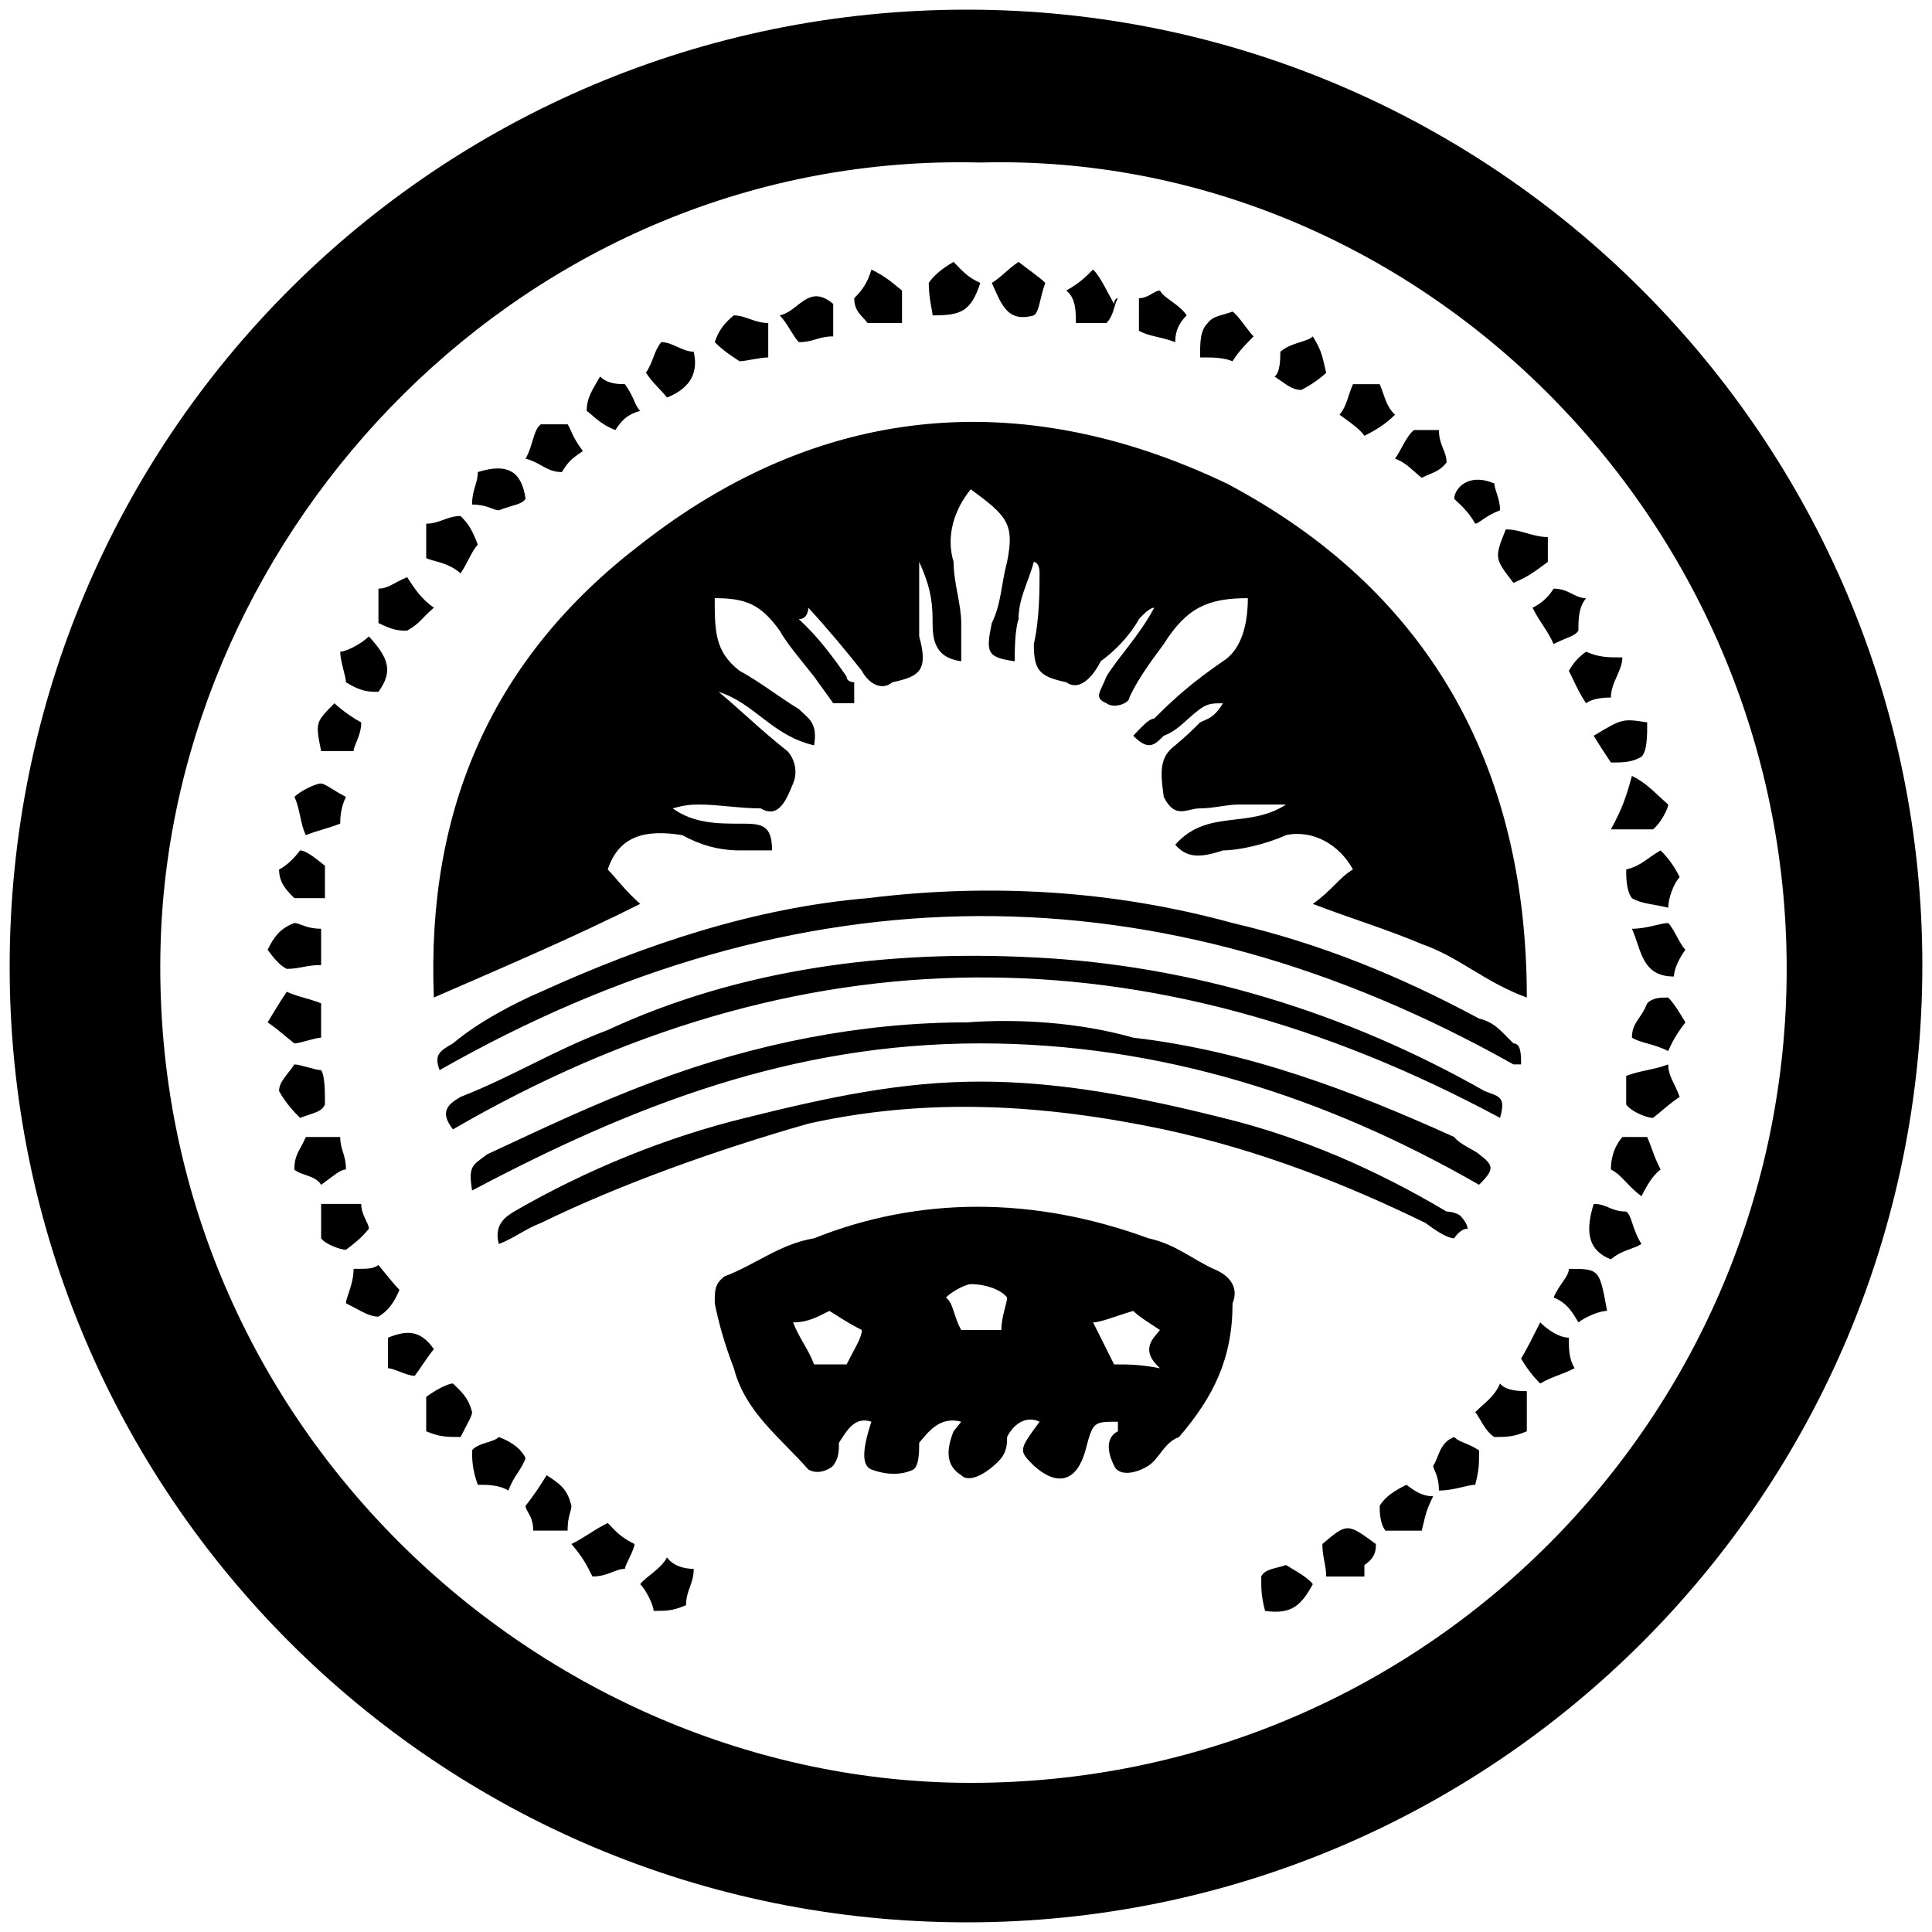 <svg xmlns="http://www.w3.org/2000/svg" viewBox="0 0 1000 1000"><path d="M5 500.496c0 271.98 220.55 494.507 495.496 494.507 271.98 0 494.507-220.55 494.507-495.496C995.003 227.528 773.464 5 500.496 5 226.54 5 5 225.55 5 500.496zm78.132-11.868C89.066 274.012 272.034 78.187 507.42 84.121c224.507-5.934 417.364 182.968 417.364 417.364 0 231.43-186.923 421.32-422.309 421.32-222.528 0-426.265-186.923-419.342-434.177zm55.385 40.55c5.934 3.956 9.89 7.912 13.846 10.879 2.967 0 10.88-2.967 13.846-2.967v-17.803c-7.912-2.967-10.879-2.967-17.802-5.934-3.956 5.934-6.923 10.88-9.89 15.825zm0-37.583c2.967 3.956 5.934 7.912 9.89 9.89 6.923 0 9.89-1.978 17.802-1.978v-18.791c-7.912 0-10.879-2.967-13.846-2.967-7.912 2.967-10.879 7.912-13.846 13.846zm5.934 73.187c3.956 6.923 7.912 10.88 10.88 13.846 7.911-2.967 10.878-2.967 12.856-6.923 0-6.923 0-14.835-1.978-17.802-2.967 0-10.879-2.967-13.846-2.967-3.956 5.934-7.912 8.901-7.912 13.846zm0-114.726c0 6.924 3.956 10.88 7.912 14.836h15.824v-16.814c-4.945-3.956-9.89-7.912-12.857-7.912-2.967 3.956-6.923 7.912-10.879 9.89zm7.912 155.276c2.967 2.967 10.88 2.967 13.846 7.912 6.923-4.945 9.89-7.912 12.858-7.912 0-7.912-2.968-9.89-2.968-16.814h-17.802c-2.967 6.924-5.934 8.902-5.934 16.814zm0-192.858c2.967 5.934 2.967 13.846 5.934 19.78 7.912-2.967 9.89-2.967 17.802-5.934 0-1.978 0-7.912 2.968-13.846-5.935-2.967-10.88-6.923-12.858-6.923-2.967 0-10.879 3.956-13.846 6.923zm13.846 228.462c1.978 2.967 9.89 5.934 12.858 5.934 3.956-2.967 7.912-5.934 11.868-10.879 0-2.967-3.956-6.923-3.956-12.857h-20.77zm0-252.198h16.814c0-2.968 3.956-7.913 3.956-14.836-3.956-1.978-10.88-6.923-13.847-9.89-9.89 9.89-9.89 9.89-6.923 24.726zm9.89-51.43c0 4.946 2.968 12.858 2.968 15.825 7.912 4.945 11.868 4.945 16.813 4.945 7.912-10.88 4.945-17.802-4.945-28.681-3.956 3.956-11.868 7.912-14.836 7.912zm2.968 337.255c7.912 3.956 11.868 6.923 16.813 6.923 4.945-2.967 7.912-6.923 10.879-13.846-2.967-2.967-5.934-6.924-10.88-12.858-2.966 1.978-4.944 1.978-12.856 1.978 0 7.913-3.956 14.836-3.956 17.803zm16.813-352.09c7.912 3.957 10.879 3.957 14.835 3.957 6.923-3.956 6.923-5.934 13.846-11.869-6.923-4.945-9.89-9.89-13.846-15.824-6.923 2.967-9.89 5.934-14.835 5.934zm4.945 385.716c2.967 0 9.89 3.956 13.846 3.956 2.967-3.956 5.934-8.9 9.89-13.846-6.923-9.89-13.846-9.89-23.736-5.934zm19.78 32.638c6.923 2.967 10.88 2.967 17.802 2.967 3.956-7.912 5.934-10.88 5.934-12.858-1.978-7.912-5.934-10.879-9.89-14.835-2.967 0-9.89 3.956-13.846 6.923zm0-451.98c3.956 1.978 10.88 1.978 17.802 7.912 3.956-5.934 5.934-11.868 8.902-14.835-2.968-7.912-4.946-10.88-8.902-14.835-6.923 0-10.879 3.956-17.802 3.956zm3.956 227.473c38.572-16.813 71.21-30.66 106.814-48.461-7.912-6.923-12.857-13.847-16.814-17.803 5.935-17.802 19.78-20.769 38.572-17.802 8.901 4.945 18.791 7.912 29.67 7.912h16.814c0-13.846-5.934-13.846-16.814-13.846-10.879 0-23.736 0-34.615-7.912 6.923-1.978 10.88-1.978 13.846-1.978 9.89 0 20.77 1.978 31.649 1.978 9.89 5.934 13.846-5.934 16.813-12.857 2.967-6.923 0-13.846-2.967-16.813-13.846-10.88-24.726-21.759-35.605-30.66 18.792 5.934 27.693 22.747 49.451 27.692 1.978-11.868-2.967-13.846-7.912-18.79-9.89-5.935-19.78-13.847-30.66-19.781-12.857-9.89-12.857-20.77-12.857-37.583 15.825 0 23.737 2.967 33.627 16.814 3.956 6.923 9.89 13.846 17.802 23.736 1.978 2.967 7.912 10.88 9.89 13.846h10.88v-10.879s-3.957 0-3.957-2.967c-6.923-9.89-14.835-20.77-24.725-29.67 4.945 0 4.945-5.935 4.945-5.935 10.88 11.869 19.78 22.748 27.692 32.638 2.967 5.934 9.89 10.88 15.825 5.934 13.846-2.967 18.79-5.934 13.846-23.736v-38.572c4.945 10.88 6.923 18.791 6.923 29.67 0 8.902 0 19.78 14.835 21.759v-19.78c0-9.89-3.956-20.77-3.956-31.649-3.956-12.857 0-26.703 8.901-37.582 18.791 13.846 22.748 17.802 18.791 37.582-2.967 10.88-2.967 21.758-7.912 31.649-2.967 14.835-2.967 17.802 11.869 19.78 0-4.945 0-15.824 1.978-21.758 0-10.88 4.945-18.792 7.912-29.67 0 0 2.967 0 2.967 5.933 0 7.912 0 23.737-2.967 36.594 0 13.846 2.967 16.813 16.813 19.78 6.923 4.945 13.846-2.967 17.802-10.88 6.923-4.944 14.835-12.856 19.78-21.757 0 0 4.946-5.935 7.913-5.935-7.913 14.836-18.792 25.715-24.726 35.605-2.967 7.912-6.923 10.88 0 13.846 3.956 2.967 11.868 0 11.868-2.967 4.945-10.879 12.858-20.77 17.803-27.692 11.868-18.792 22.747-23.737 43.516-23.737 0 16.814-4.945 27.693-12.857 32.638-15.824 10.879-24.725 18.791-35.604 29.67-2.967 0-7.913 5.934-10.88 8.901 7.913 7.913 10.88 4.945 15.825 0 7.912-2.967 11.868-8.9 18.79-13.846 3.957-2.967 6.924-2.967 11.87-2.967-4.946 7.912-7.913 7.912-11.87 9.89-3.955 3.956-6.922 6.923-12.856 11.868-7.912 5.935-7.912 12.858-5.934 26.704 5.934 11.868 11.868 5.934 18.79 5.934 6.924 0 13.847-1.978 19.781-1.978h24.726c-19.78 12.857-40.55 1.978-57.363 20.77 5.934 6.922 12.857 6.922 24.725 2.966 7.912 0 21.758-2.967 32.638-7.912 13.846-2.967 27.692 4.945 34.615 17.802-6.923 3.956-10.88 10.88-20.77 17.803 20.77 7.912 37.583 12.857 56.375 20.769 19.78 6.923 32.637 19.78 54.395 27.692 0-121.648-52.417-211.649-155.275-266.044-107.802-51.43-211.649-40.55-303.627 31.648-76.154 58.352-110.77 136.484-106.814 234.396zm2.967 37.583c185.935-105.825 372.859-105.825 555.826-2.967h3.956c0-4.945 0-10.88-3.956-10.88-6.923-6.922-9.89-10.878-17.802-12.856-40.55-21.759-81.1-38.572-127.583-49.451-61.319-16.813-124.616-20.77-188.902-12.857-58.351 4.945-114.725 23.736-169.121 48.461-13.846 5.934-32.638 15.825-45.495 26.704-6.923 3.956-9.89 5.934-6.923 13.846zm6.923 30.66c179.012-103.847 360.002-103.847 541.98-5.935 2.967-10.879 0-10.879-7.912-13.846-71.209-40.55-151.32-65.275-233.407-69.23-76.154-3.957-152.309 5.933-220.55 37.582-28.682 10.879-48.462 23.736-76.155 34.615-6.923 3.956-10.879 7.912-3.956 16.813zm9.89 166.154c0 3.956 0 9.89 2.968 17.802 4.945 0 10.879 0 15.824 2.967 2.967-7.912 6.923-10.88 8.9-16.813-1.977-3.956-5.933-7.912-13.845-10.88-2.967 2.968-10.88 2.968-13.847 6.924zm0-134.506c84.067-44.506 166.155-76.154 263.078-76.154 92.968 0 179.012 27.692 258.133 73.187 7.912-7.912 7.912-9.89 0-15.824-1.978-1.978-9.89-4.946-12.857-8.902-52.418-23.736-106.814-44.505-166.155-51.428-27.692-7.912-59.34-9.89-86.044-7.912-54.396 0-109.78 10.879-162.198 30.659-31.649 11.868-58.352 24.725-86.044 37.583-7.913 5.934-9.89 5.934-7.913 18.79zm0-355.056c7.913 0 10.88 2.967 13.847 2.967 7.912-2.967 11.868-2.967 13.846-5.934-1.978-13.847-8.901-18.792-24.725-13.847 0 5.935-2.968 8.902-2.968 16.814zm13.847 382.748c7.912-2.967 13.846-7.912 21.758-10.879 40.55-19.78 90-37.582 138.462-51.429 62.308-13.846 122.638-9.89 183.957 2.967 50.44 10.88 94.945 28.682 135.495 48.462 3.956 2.967 10.879 7.912 14.835 7.912 0 0 2.967-4.945 6.923-4.945 0-2.967-3.956-6.923-3.956-6.923-2.967-1.978-6.923-1.978-6.923-1.978-36.594-21.758-75.165-38.572-115.715-48.462-43.517-10.879-84.066-18.791-125.605-18.791-40.55 0-78.132 7.912-121.648 18.791-40.55 9.89-82.089 26.704-119.671 48.462-2.967 1.978-10.88 5.934-7.912 16.813zm13.846 135.495c0 2.967 3.956 4.945 3.956 12.857h17.802c0-7.912 1.978-9.89 1.978-12.857-1.978-7.912-4.945-10.879-12.857-15.824-2.967 4.945-6.923 10.88-10.88 15.824zm0-541.98c7.912 1.978 10.879 6.923 18.791 6.923 2.967-4.945 4.945-6.923 10.88-10.879-5.935-7.912-5.935-10.879-7.913-13.846h-13.846c-3.956 2.967-3.956 10.88-7.912 17.802zm23.736 561.76c5.934 6.924 7.912 10.88 10.88 16.814 7.911 0 11.868-3.956 16.813-3.956 0-1.978 4.945-9.89 4.945-12.858-7.912-3.956-9.89-6.923-13.847-10.879-7.912 3.956-10.879 6.923-18.79 10.88zm7.912-586.485c2.967 1.978 6.923 6.923 14.836 9.89 1.978-2.967 4.945-7.912 12.857-9.89-2.967-2.967-2.967-6.923-7.912-13.846-2.967 0-8.902 0-12.858-3.956-3.956 6.923-6.923 10.879-6.923 17.802zm27.693 607.255c2.967 2.967 6.923 10.879 6.923 13.846 6.923 0 9.89 0 16.813-2.967 0-7.912 3.956-10.88 3.956-18.791-5.934 0-10.879-1.978-13.846-5.934-2.967 5.934-10.88 9.89-13.846 13.846zm2.967-627.035c3.956 5.934 7.912 8.9 10.879 12.857 9.89-3.956 16.813-10.88 13.846-23.736-5.934 0-10.879-4.946-16.813-4.946-3.956 4.946-3.956 9.89-7.912 15.825zm35.604 481.65c1.978 9.89 4.945 20.769 9.89 33.626 5.935 22.747 23.737 35.605 38.572 52.418 4.945 2.967 10.88 0 12.857-1.978 2.967-3.956 2.967-7.912 2.967-11.868 3.956-5.934 7.912-13.846 16.813-10.88-4.945 14.836-4.945 22.748 0 24.726 7.913 2.967 15.825 2.967 21.759 0 2.967-1.978 2.967-9.89 2.967-13.846 4.945-5.934 10.879-13.846 21.758-10.88l-3.956 4.946c-3.956 9.89-3.956 17.802 3.956 22.747 4.945 4.945 15.824-2.967 20.77-8.901 2.966-3.956 2.966-7.912 2.966-10.88 3.957-7.911 10.88-10.878 16.814-7.911-10.88 14.835-10.88 14.835-2.967 22.747 10.879 9.89 21.758 9.89 26.703-7.912 3.956-14.835 3.956-14.835 16.813-14.835v4.945c-5.934 2.967-5.934 9.89-1.978 17.802 1.978 4.945 9.89 4.945 17.803 0 5.934-3.956 7.912-11.868 15.824-14.835 17.802-20.77 27.692-40.55 27.692-69.231 2.967-6.923 0-13.847-9.89-17.803-10.88-4.945-19.78-12.857-33.626-15.824-59.341-21.758-118.682-21.758-173.078 0-17.802 2.967-30.66 13.846-46.484 19.78-4.945 3.957-4.945 6.924-4.945 13.847zm0-497.475c4.945 4.946 9.89 7.913 12.857 9.89 2.968 0 10.88-1.977 14.836-1.977v-17.803c-6.923 0-11.868-3.956-17.803-3.956-4.945 3.956-7.912 7.912-9.89 13.846zm33.627-13.846c3.956 3.956 6.923 10.88 9.89 13.846 7.912 0 9.89-2.967 17.802-2.967v-16.813c-12.857-10.879-17.802 3.956-27.692 5.934zm6.923 521.21c7.912 0 12.857-2.966 18.791-5.933 4.945 2.967 8.901 5.934 16.813 9.89 0 3.956-3.956 9.89-7.912 17.802h-16.813c-2.967-7.912-7.912-13.846-10.88-21.758zm31.648-530.11c0 6.922 3.956 8.9 6.923 12.856h17.803v-16.813c-4.945-3.956-7.912-6.923-15.825-10.88-1.978 6.924-4.945 10.88-8.9 14.836zm38.572-7.913c0 7.912 1.978 14.835 1.978 16.813 14.835 0 19.78-1.978 24.725-16.813-6.923-2.967-9.89-6.923-13.846-10.88-6.923 3.957-10.88 7.913-12.857 10.88zm8.901 525.167c3.956-3.956 10.88-6.923 12.857-6.923 7.912 0 15.824 2.967 18.791 6.923 0 2.967-2.967 9.89-2.967 16.813H497.53c-3.956-6.923-3.956-13.846-7.912-16.813zm23.736-525.167c4.945 10.88 7.912 20.77 21.759 16.813 2.967-1.978 2.967-8.9 5.934-16.813-2.967-2.967-8.901-6.923-13.846-10.88-5.935 3.957-8.902 7.913-13.847 10.88zm38.572 3.956c4.945 3.956 4.945 10.88 4.945 16.813h15.824c3.956-3.956 3.956-9.89 5.934-12.857 0 0-1.978 0-1.978 2.967-3.956-6.923-6.923-13.846-10.879-17.802-3.956 3.956-6.923 6.923-13.846 10.88zm13.846 534.068c3.956 0 10.88-2.967 20.77-5.934 2.966 2.967 7.912 5.934 13.846 9.89-2.967 3.956-10.88 9.89 0 19.78-10.88-1.978-15.825-1.978-23.737-1.978zm23.736-513.299c4.946 2.967 10.88 2.967 18.792 5.934 0-5.934 1.978-9.89 5.934-13.846-3.956-5.934-11.868-8.9-13.846-12.857-2.967 0-5.934 3.956-10.88 3.956zm31.649 13.847c6.923 0 11.868 0 16.813 1.978 2.967-4.945 7.912-9.89 10.88-12.858-2.968-2.967-7.913-10.879-10.88-12.857-4.945 1.978-9.89 1.978-12.857 5.934-3.956 3.956-3.956 9.89-3.956 17.803zm31.648 630.99c0 6.924 0 9.89 1.978 17.803 13.847 1.978 18.792-2.967 24.726-13.846-2.967-3.956-10.88-7.912-13.846-9.89-5.935 1.978-10.88 1.978-12.858 5.934zm6.923-621.1c5.935 3.956 8.902 6.923 13.847 6.923 5.934-2.967 10.879-6.923 12.857-8.901-1.978-7.912-1.978-10.88-6.923-18.792-2.967 2.967-10.88 2.967-16.813 7.913 0 2.967 0 10.879-2.968 12.857zm24.726 604.287c0 6.924 1.978 10.88 1.978 16.814h19.78v-5.934c5.934-3.956 5.934-7.912 5.934-10.88-14.835-10.879-14.835-10.879-27.692 0zm8.901-584.507c6.923 4.945 10.88 7.912 12.857 10.88 5.934-2.968 10.88-5.935 15.824-10.88-4.945-4.945-4.945-8.901-7.912-15.824h-13.846c-2.967 6.923-2.967 10.879-6.923 15.824zm20.77 564.727c0 2.967 0 8.901 2.966 12.857h18.792c1.978-7.912 1.978-9.89 5.934-17.802-5.934 0-9.89-2.967-13.847-5.934-5.934 2.967-10.879 5.934-13.846 10.88zm7.911-541.98c5.934 1.978 9.89 6.923 13.847 9.89 5.934-2.967 8.9-2.967 12.857-7.912 0-5.934-3.956-8.9-3.956-16.813h-12.857c-3.957 2.967-6.924 10.88-9.89 14.835zm19.78 521.21c0 1.979 2.968 4.946 2.968 12.858 7.912 0 14.835-2.967 18.791-2.967 1.978-7.912 1.978-9.89 1.978-17.802-5.934-3.956-9.89-3.956-12.857-6.923-7.912 2.967-7.912 10.879-10.88 14.835zm10.88-500.44c2.967 2.967 6.923 5.934 10.879 12.857 1.978 0 4.945-3.956 12.857-6.923 0-5.934-2.967-10.88-2.967-13.846-13.846-5.935-20.77 2.967-20.77 7.912zm10.879 472.748c1.978 1.979 4.945 9.89 9.89 12.858 5.934 0 9.89 0 16.813-2.967v-20.77c-2.967 0-10.879 0-13.846-3.956-2.967 6.923-7.912 9.89-12.857 14.835zm15.824-456.924c-5.934 14.835-5.934 14.835 3.956 27.692 6.923-2.967 9.89-4.945 17.803-10.879v-12.857c-7.913 0-13.847-3.956-21.759-3.956zm7.912 429.232c2.967 4.945 5.934 8.901 9.89 12.857 6.924-3.956 9.89-3.956 17.803-7.912-2.967-4.945-2.967-9.89-2.967-15.824-4.945 0-10.88-3.956-14.836-7.912-3.956 7.912-6.923 13.846-9.89 18.791zm5.934-388.683c3.956 7.913 7.913 11.869 10.88 18.792 7.912-3.956 10.879-3.956 12.857-6.923 0-5.934 0-11.869 3.956-16.814-5.934 0-8.901-4.945-16.813-4.945-2.967 4.945-6.924 7.912-10.88 9.89zm10.88 357.035c7.912 2.967 10.879 9.89 12.857 12.857 3.956-2.967 10.879-5.934 14.835-5.934-3.956-21.759-3.956-21.759-19.78-21.759 0 3.956-4.945 7.913-7.912 14.836zm7.912-324.397c2.967 5.934 4.945 10.88 8.9 16.813 3.957-2.967 10.88-2.967 12.858-2.967 0-7.912 5.934-13.846 5.934-20.77-7.912 0-11.868 0-18.791-2.966-3.956 2.967-5.934 4.945-8.901 9.89zm12.857 275.935c-3.956 12.857-3.956 23.736 8.901 28.681 5.934-4.945 10.88-4.945 15.824-7.912-4.945-7.912-4.945-14.835-7.912-16.813-7.912 0-9.89-3.956-16.813-3.956zm0-242.309c2.967 4.945 6.923 10.88 8.901 13.847 5.934 0 10.88 0 15.824-2.967 2.967-2.967 2.967-10.88 2.967-17.803-12.857-1.978-12.857-1.978-27.692 6.923zm8.901 224.507c5.934 2.967 7.912 7.912 15.824 13.846 2.967-5.934 5.934-10.88 9.89-13.846-3.956-7.912-3.956-9.89-6.923-16.814h-12.857c-5.934 6.924-5.934 14.836-5.934 16.814zm0-176.045h21.758c3.956-2.967 7.912-10.88 7.912-12.857-7.912-6.923-10.879-10.88-18.79-14.835-2.968 10.879-4.946 16.813-10.88 27.692zm7.912 142.418c2.967 3.956 10.88 6.923 13.846 6.923 3.956-2.967 7.912-6.923 13.847-10.879-2.968-7.912-5.935-10.879-5.935-16.813-7.912 2.967-13.846 2.967-21.758 5.934zm0-121.649c0 3.956 0 10.88 2.967 14.836 4.945 2.967 10.88 2.967 18.791 4.945 0-4.945 2.967-12.857 5.935-15.825-2.968-5.934-5.935-9.89-9.89-13.846-6.924 3.956-9.89 7.912-17.803 9.89zm2.967 87.034c4.945 2.967 10.88 2.967 18.791 6.923 2.967-6.923 5.935-10.88 8.902-14.835-2.967-4.946-5.935-9.89-8.902-12.858-3.956 0-7.912 0-10.879 2.967-2.967 7.913-7.912 9.89-7.912 17.803zm0-56.374c4.945 10.879 4.945 24.725 21.758 24.725 0-3.956 2.968-9.89 5.935-13.846-2.967-2.967-5.935-10.88-8.902-13.846-3.956 0-10.879 2.967-18.79 2.967z"/></svg>